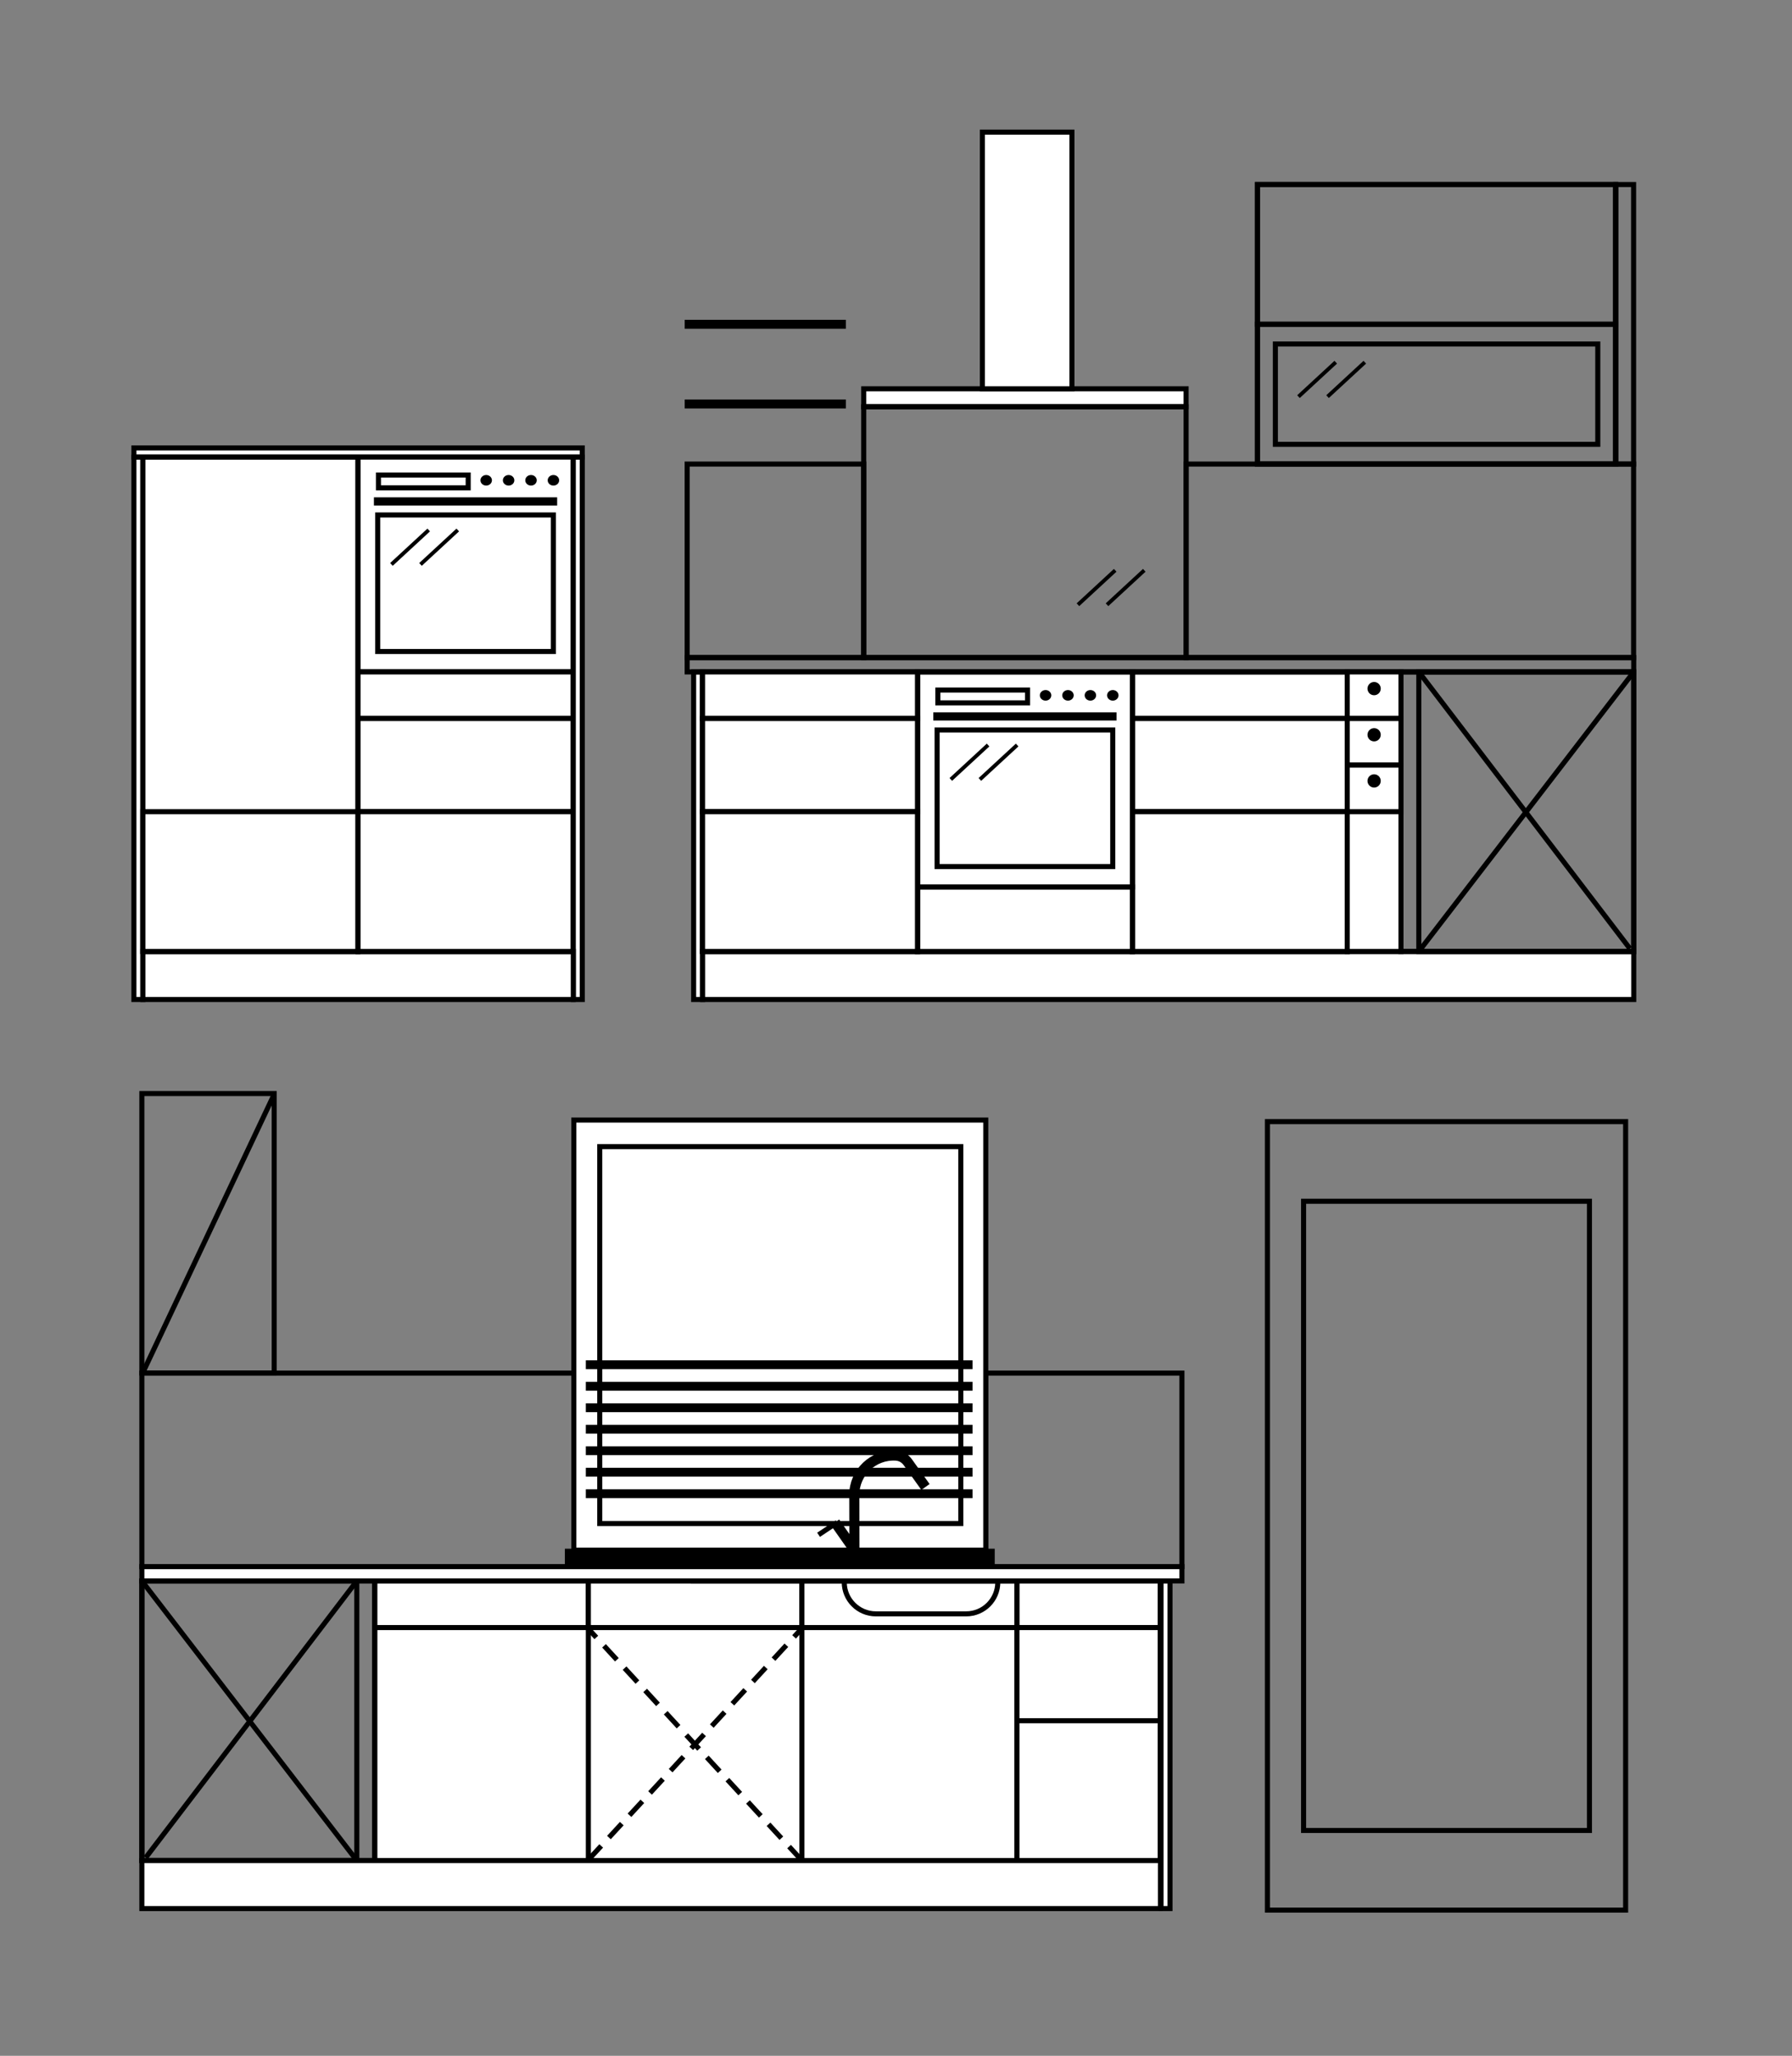 <?xml version="1.0" encoding="utf-8"?>
<!-- Generator: Adobe Adobe Illustrator 24.2.0, SVG Export Plug-In . SVG Version: 6.00 Build 0)  -->
<svg version="1.1" id="OBERSCHRÄNKE" xmlns="http://www.w3.org/2000/svg" xmlns:xlink="http://www.w3.org/1999/xlink" x="0px"
	 y="0px" width="1418px" height="1626px" viewBox="0 0 1418 1626" style="enable-background:new 0 0 1418 1626;"
	 xml:space="preserve">
<rect x="0" y="0" width="1418" height="1626" fill="#808080" stroke="none"/>
<style type="text/css">
	.st0{fill:none;stroke:#000000;stroke-width:4;stroke-miterlimit:10;}
	.st1{fill:none;stroke:#000000;stroke-width:3;stroke-miterlimit:10;}
	.st2{fill:#FFFFFF;stroke:#000000;stroke-width:4;stroke-miterlimit:10;}
	.st3{clip-path:url(#SVGID_2_);}
	.st4{clip-path:url(#SVGID_4_);}
	.st5{fill:none;stroke:#000000;stroke-width:7;stroke-miterlimit:10;}
	.st6{fill:#FFFFFF;stroke:#000000;stroke-width:4;stroke-miterlimit:10;stroke-dasharray:15,9,15,9,15,9;}
	.st7{fill:none;stroke:#000000;stroke-width:8;stroke-miterlimit:10;}
</style>
<rect x="112.26" y="864.94" class="st0" width="104.72" height="221"/>
<line class="st0" x1="217.03" y1="865.36" x2="113.05" y2="1085.61"/>
<g>
	<line class="st1" x1="497.52" y1="968.87" x2="527" y2="941.65"/>
	<line class="st1" x1="520.52" y1="968.87" x2="550" y2="941.65"/>
</g>
<g>
	<line class="st1" x1="678.52" y1="1133.28" x2="708" y2="1106.06"/>
	<line class="st1" x1="701.52" y1="1133.28" x2="731" y2="1106.06"/>
</g>
<rect id="BLENDE78" x="1278.49" y="145.94" class="st0" width="14.17" height="221.1"/>
<g id="DUNSTABZUG">
	<rect x="683.45" y="307.51" class="st2" width="255.12" height="14.17"/>
	<rect x="777.34" y="104.51" class="st2" width="70.87" height="203"/>
</g>
<g id="GLAS">
	<g>
		<line class="st1" x1="852.97" y1="478.3" x2="882.46" y2="451.07"/>
		<line class="st1" x1="875.97" y1="478.3" x2="905.46" y2="451.07"/>
	</g>
	<rect x="683.45" y="321.68" class="st0" width="255.12" height="198.43"/>
</g>
<rect id="NV54_2_" x="112.26" y="1086.04" class="st0" width="342.17" height="153.07"/>
<rect id="NV54_3_" x="780.04" y="1086.04" class="st0" width="155.22" height="153.07"/>
<g id="WANGE25">
	<rect x="548.87" y="531.45" class="st2" width="7.09" height="259.1"/>
</g>
<g id="WANGE25_2_">
	<rect x="453.64" y="361.55" class="st2" width="7.09" height="429"/>
</g>
<g id="WANGE25_3_">
	<rect x="105.96" y="361.55" class="st2" width="7.09" height="429"/>
</g>
<g id="WANGE25_1_">
	<rect x="918.72" y="1250.45" class="st2" width="7.09" height="259.1"/>
</g>
<rect id="SOCKEL" x="555.95" y="752.55" class="st2" width="736.82" height="38"/>
<rect id="SOCKEL_2_" x="113.05" y="752.55" class="st2" width="340.59" height="38"/>
<rect id="SOCKEL_1_" x="112.26" y="1471.55" class="st2" width="806" height="38"/>
<g>
	<rect x="454.05" y="885.89" class="st2" width="325.98" height="340.16"/>
	<rect x="474.57" y="906.9" class="st2" width="285.7" height="298.12"/>
</g>
<g id="UAK60_1_">
	<rect x="896.02" y="531.45" class="st2" width="170.08" height="221.1"/>
	<rect x="896.02" y="531.45" class="st2" width="170.08" height="36.85"/>
	<rect x="896.02" y="568.3" class="st2" width="170.08" height="73.7"/>
	<rect x="896.02" y="642" class="st2" width="170.08" height="110.55"/>
</g>
<g id="UHS60">
	
		<rect x="725.97" y="531.45" transform="matrix(-1 -1.224647e-16 1.224647e-16 -1 1622.024 1284)" class="st2" width="170.08" height="221.1"/>
	
		<rect x="725.97" y="701.53" transform="matrix(-1 -1.224647e-16 1.224647e-16 -1 1622.024 1454.079)" class="st2" width="170.08" height="51.02"/>
	<g>
		
			<rect x="725.97" y="531.45" transform="matrix(-1 -1.224647e-16 1.224647e-16 -1 1622.024 1232.976)" class="st2" width="170.08" height="170.08"/>
		<rect x="741.51" y="577.38" class="st2" width="139" height="108"/>
		<rect x="738.51" y="563.42" width="145" height="6.46"/>
		<g>
			<defs>
				<rect id="SVGID_1_" x="822.81" y="545.78" width="67.6" height="14.21"/>
			</defs>
			<clipPath id="SVGID_2_">
				<use xlink:href="#SVGID_1_"  style="overflow:visible;"/>
			</clipPath>
			<g class="st3">
				<ellipse cx="880.55" cy="549.97" rx="4.54" ry="4.19"/>
				<ellipse cx="862.82" cy="549.97" rx="4.54" ry="4.19"/>
				<ellipse cx="845.08" cy="549.97" rx="4.54" ry="4.19"/>
				<ellipse cx="827.35" cy="549.97" rx="4.54" ry="4.19"/>
			</g>
		</g>
		<rect x="742.1" y="545.78" class="st2" width="71" height="10.15"/>
		<line class="st1" x1="752.37" y1="616.49" x2="781.86" y2="589.27"/>
		<line class="st1" x1="775.37" y1="616.49" x2="804.86" y2="589.27"/>
	</g>
</g>
<g>
	
		<rect x="283.34" y="361.37" transform="matrix(-1 -1.224647e-16 1.224647e-16 -1 736.768 892.819)" class="st2" width="170.08" height="170.08"/>
	<rect x="298.88" y="407.3" class="st2" width="139" height="108"/>
	<rect x="295.88" y="393.35" width="145" height="6.46"/>
	<g>
		<defs>
			<rect id="SVGID_3_" x="380.19" y="375.7" width="67.6" height="14.21"/>
		</defs>
		<clipPath id="SVGID_4_">
			<use xlink:href="#SVGID_3_"  style="overflow:visible;"/>
		</clipPath>
		<g class="st4">
			<ellipse cx="437.92" cy="379.89" rx="4.54" ry="4.19"/>
			<ellipse cx="420.19" cy="379.89" rx="4.54" ry="4.19"/>
			<ellipse cx="402.46" cy="379.89" rx="4.54" ry="4.19"/>
			<ellipse cx="384.72" cy="379.89" rx="4.54" ry="4.19"/>
		</g>
	</g>
	<rect x="299.47" y="375.7" class="st2" width="71" height="10.15"/>
	<line class="st1" x1="309.74" y1="446.41" x2="339.23" y2="419.19"/>
	<line class="st1" x1="332.74" y1="446.41" x2="362.23" y2="419.19"/>
</g>
<g id="UPE65">
	<rect x="1108.52" y="531.45" class="st0" width="184.25" height="221.1"/>
	<rect x="1122.69" y="531.45" class="st0" width="170.08" height="221.1"/>
	<line class="st0" x1="1122.69" y1="531.45" x2="1289.73" y2="750.3"/>
	<line class="st0" x1="1122.69" y1="752.55" x2="1292.77" y2="531.45"/>
</g>
<rect x="543.75" y="520.11" class="st0" width="749" height="11.34"/>
<g id="OF100">
	<rect x="995.02" y="145.94" class="st0" width="283.46" height="221.1"/>
	<rect x="995.02" y="145.94" class="st0" width="283.46" height="110.55"/>
	<rect x="995.02" y="256.49" class="st0" width="283.46" height="110.55"/>
	<rect x="1009.2" y="272.08" class="st0" width="255.12" height="79.37"/>
	<line class="st1" x1="1027.48" y1="313.71" x2="1056.97" y2="286.49"/>
	<line class="st1" x1="1050.48" y1="313.71" x2="1079.97" y2="286.49"/>
</g>
<rect id="NV54_1_" x="938.57" y="367.04" class="st0" width="354.09" height="153.07"/>
<rect id="NV54" x="543.75" y="367.04" class="st0" width="139.7" height="153.07"/>
<rect x="446.97" y="1224.94" width="340.16" height="14.17"/>
<g>
	<rect x="1002.89" y="887.14" class="st0" width="283.46" height="623.62"/>
	<rect x="1031.52" y="950.13" class="st0" width="226.2" height="497.65"/>
</g>
<g>
	<path class="st5" d="M463.56,1181.43h306H463.56z"/>
	<path class="st5" d="M463.56,1164.43h306H463.56z"/>
	<path class="st5" d="M463.56,1147.43h306H463.56z"/>
	<path class="st5" d="M463.56,1130.43h306H463.56z"/>
	<path class="st5" d="M463.56,1113.43h306H463.56z"/>
	<path class="st5" d="M463.56,1096.43h306H463.56z"/>
	<path class="st5" d="M463.56,1079.43h306H463.56z"/>
</g>
<g id="Untersucht-nie">
	<g id="UAK60">
		<rect x="555.92" y="531.45" class="st2" width="170.08" height="221.1"/>
		<rect x="555.92" y="531.45" class="st2" width="170.08" height="36.85"/>
		<rect x="555.92" y="568.3" class="st2" width="170.08" height="73.7"/>
		<rect x="555.92" y="642" class="st2" width="170.08" height="110.55"/>
	</g>
	<g id="UAK60_5_">
		<rect x="113.05" y="361.55" class="st2" width="170.08" height="391"/>
		<rect x="113.05" y="642" class="st2" width="170.08" height="110.55"/>
	</g>
	<g id="UAK60_4_">
		<rect x="283.34" y="531.45" class="st2" width="170.08" height="221.1"/>
		<rect x="283.34" y="531.45" class="st2" width="170.08" height="36.85"/>
		<rect x="283.34" y="568.3" class="st2" width="170.08" height="73.7"/>
		<rect x="283.34" y="642" class="st2" width="170.08" height="110.55"/>
	</g>
	<g id="UF15_4_">
		<g id="UF15">
			<rect x="1066.07" y="531.45" class="st2" width="42.52" height="221.1"/>
		</g>
		<g id="UF15_1_">
			<rect x="1066.07" y="531.45" class="st2" width="42.52" height="36.85"/>
		</g>
		<g id="UF15_2_">
			<rect x="1066.07" y="568.3" class="st2" width="42.52" height="36.85"/>
		</g>
		<g id="UF15_3_">
			<rect x="1066.07" y="605.15" class="st2" width="42.52" height="36.85"/>
		</g>
		<g>
			<circle cx="1087.33" cy="617.65" r="5.25"/>
			<circle cx="1087.33" cy="581.15" r="5.25"/>
			<circle cx="1087.33" cy="544.65" r="5.25"/>
		</g>
	</g>
</g>
<g id="UAK60_3_">
	<rect x="804.64" y="1250.45" class="st2" width="113.39" height="221.1"/>
	<rect x="804.64" y="1250.45" class="st2" width="113.39" height="36.85"/>
	<rect x="804.64" y="1287.3" class="st2" width="113.39" height="73.7"/>
	<rect x="804.64" y="1361" class="st2" width="113.39" height="110.55"/>
</g>
<g id="U60">
	<rect x="296.51" y="1250.45" class="st2" width="170.08" height="221.1"/>
	<rect x="296.51" y="1250.45" class="st2" width="170.08" height="36.85"/>
</g>
<g id="GS60">
	<rect x="465.56" y="1250.45" class="st2" width="170.08" height="221.1"/>
	<rect x="465.56" y="1250.45" class="st2" width="170.08" height="36.85"/>
	<line class="st6" x1="634.56" y1="1471.55" x2="465.56" y2="1288.3"/>
	<line class="st6" x1="465.56" y1="1471.02" x2="635.64" y2="1286.76"/>
</g>
<g id="UAK60_2_">
	<rect x="634.56" y="1250.45" class="st2" width="170.08" height="221.1"/>
	<rect x="634.56" y="1250.45" class="st2" width="170.08" height="36.85"/>
</g>
<g id="UPE65_1_">
	<rect x="112.26" y="1250.45" class="st0" width="184.25" height="221.1"/>
	<rect x="112.26" y="1250.45" class="st0" width="170.08" height="221.1"/>
	<line class="st0" x1="282.34" y1="1250.45" x2="115.3" y2="1469.3"/>
	<line class="st0" x1="282.34" y1="1471.55" x2="112.26" y2="1250.45"/>
</g>
<g>
	<path class="st0" d="M668.05,1251.45v-1h121.5v1c0,13.81-11.19,25-25,25h-71.5C679.25,1276.45,668.05,1265.26,668.05,1251.45z"/>
	<rect x="548.56" y="1239.11" class="st0" width="256.08" height="11.34"/>
	<g>
		<path class="st7" d="M676.14,1239.11l-0.14-56.65c-0.05-17.9,14.97-32.17,32.85-31.2h0c3.76,0.2,7.23,2.11,9.42,5.17l14.05,19.67"
			/>
		<line class="st7" x1="676" y1="1225.83" x2="660.76" y2="1204.11"/>
		<line class="st0" x1="647.73" y1="1213.92" x2="662.44" y2="1204.11"/>
	</g>
</g>
<rect x="112.26" y="1239.11" class="st2" width="823" height="11.34"/>
<rect x="105.97" y="354.28" class="st2" width="354.75" height="7.09"/>
<rect x="541.8" y="315.98" width="127.56" height="7.09"/>
<rect x="541.8" y="252.94" width="127.56" height="7.09"/>
</svg>
